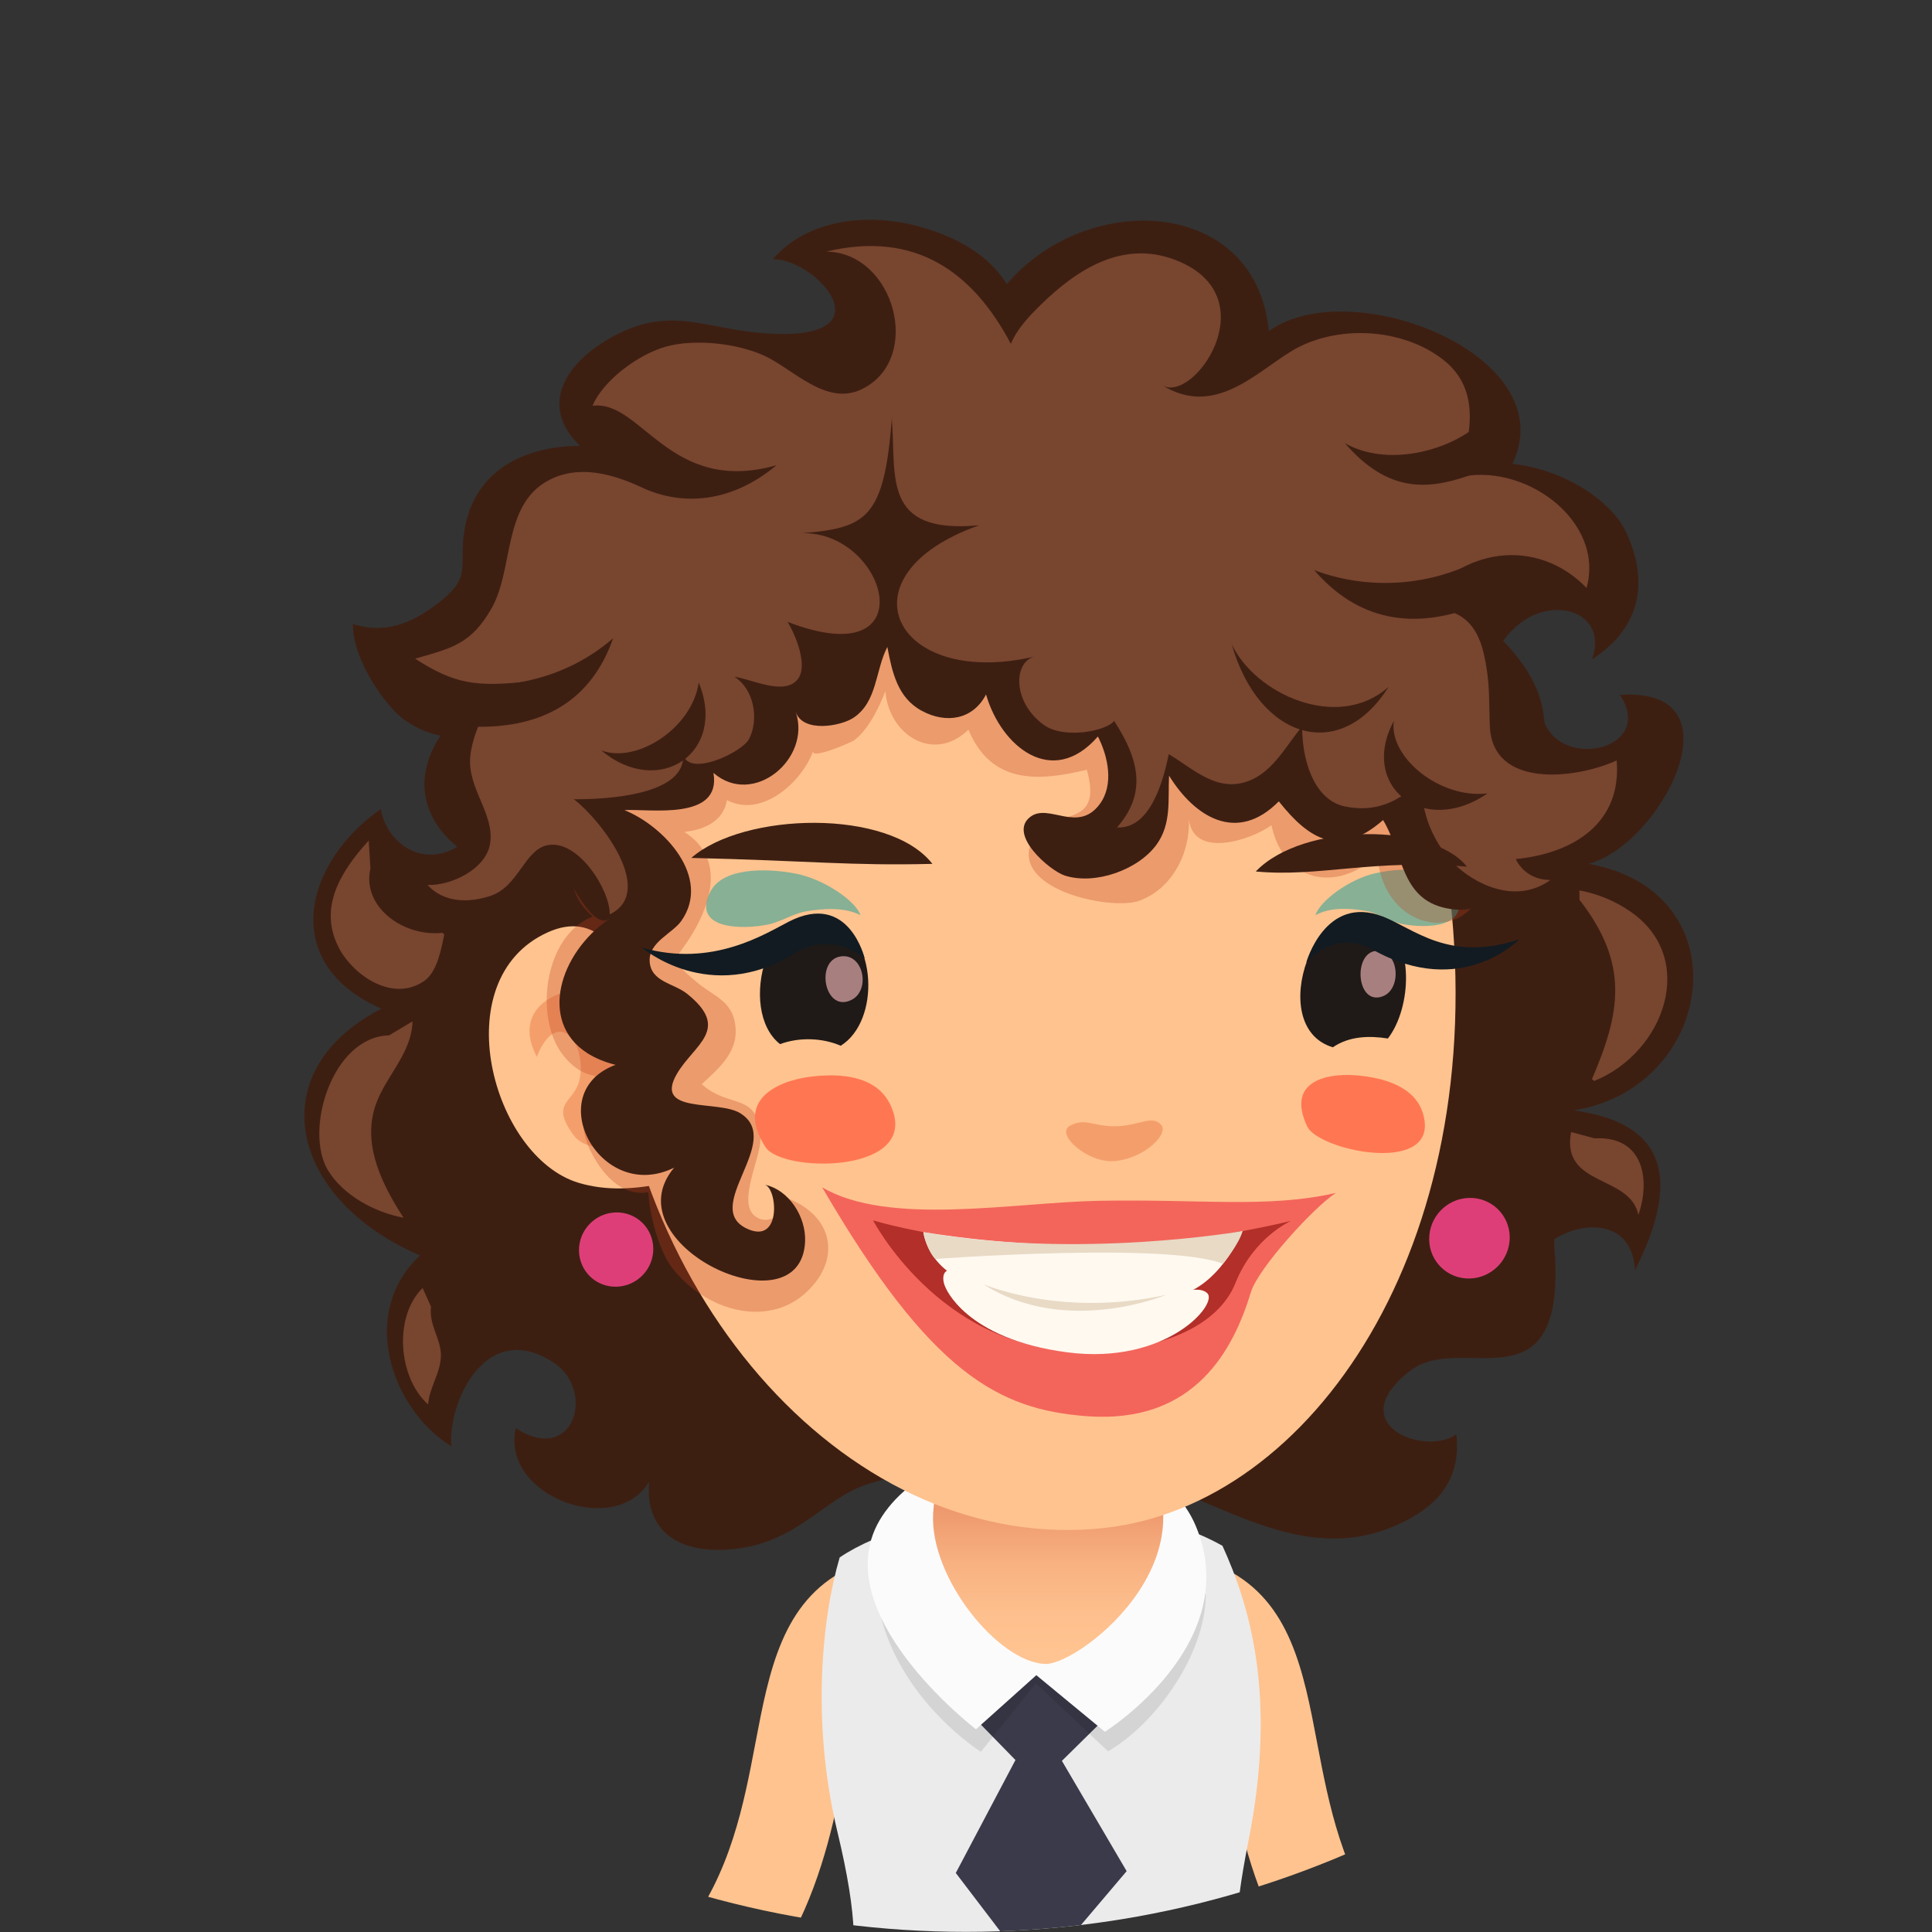 <?xml version="1.0" encoding="utf-8"?>
<!-- Generator: Adobe Illustrator 16.0.0, SVG Export Plug-In . SVG Version: 6.00 Build 0)  -->
<!DOCTYPE svg PUBLIC "-//W3C//DTD SVG 1.1//EN" "http://www.w3.org/Graphics/SVG/1.1/DTD/svg11.dtd">
<svg version="1.1" id="Capa_1" xmlns="http://www.w3.org/2000/svg" xmlns:xlink="http://www.w3.org/1999/xlink" x="0px" y="0px"
	 width="67px" height="67px" viewBox="0 0 67 67" enable-background="new 0 0 67 67" xml:space="preserve">
<rect x="0" y="0" width="67" height="67" fill="#333333" stroke="none"/>
<g>
	<defs>
		<circle id="SVGID_1_" cx="33.502" cy="33.497" r="33.498"/>
	</defs>
	<clipPath id="SVGID_2_">
		<use xlink:href="#SVGID_1_"  overflow="visible"/>
	</clipPath>
	<g clip-path="url(#SVGID_2_)">
		<g>
			<g>
				<path fill="#FFC38F" d="M30.795,57.276l-1.447-2.851c-2.221,1.128-2.674,3.511-3.153,6.034
					c-0.405,2.131-0.862,4.504-2.431,6.535h3.772c1.048-2.041,1.457-4.132,1.8-5.938C29.731,58.972,30.014,57.673,30.795,57.276z"/>
			</g>
		</g>
		<g>
			<g>
				<path fill="#FFC38F" d="M42.528,54.426l-1.447,2.851c0.781,0.396,1.063,1.695,1.459,3.781c0.343,1.806,0.752,3.896,1.8,5.938
					h3.771c-1.567-2.031-2.024-4.404-2.43-6.535C45.203,57.937,44.75,55.554,42.528,54.426z"/>
			</g>
		</g>
		<g>
			<path fill="#EBEBEB" d="M43.293,63.856c1.011-5.058,0.031-8.203-0.899-10.25c-4.019-2.238-10.606-1.396-13.275,0.404
				c-0.616,2.104-0.991,5.724-0.077,9.521c0.367,1.528,0.529,2.608,0.564,3.464h13.261C42.896,66.217,43.02,65.228,43.293,63.856z"
				/>
			<path fill="#3A3A4A" d="M36.826,61.065l1.626-1.603c0,0-0.42-1.366-2.275-1.481c-2.076-0.131-2.615,1.362-2.615,1.362
				l1.653,1.693l-2.069,3.917l1.555,2.041h2.586l1.784-2.104L36.826,61.065z"/>
			<path opacity="0.1" d="M30.56,56.108c0.778,2.965,3.455,4.643,3.455,4.643l1.908-2.373l2.504,2.357
				c1.708-1.001,3.36-3.39,3.388-5.385C41.833,53.915,29.783,53.144,30.56,56.108z"/>
			<path fill="#FBFBFB" d="M30.59,52.583c-2.132,3.264,3.256,7.387,3.256,7.387l2.093-1.876l2.377,1.962
				c0,0,4.877-3.052,3.149-7.145C39.908,49.229,32.738,49.296,30.59,52.583z"/>
			<linearGradient id="SVGID_3_" gradientUnits="userSpaceOnUse" x1="36.349" y1="52.335" x2="36.349" y2="57.345">
				<stop  offset="0" style="stop-color:#EE996D"/>
				<stop  offset="0.016" style="stop-color:#EE9A6E"/>
				<stop  offset="0.373" style="stop-color:#F8B181"/>
				<stop  offset="0.709" style="stop-color:#FDBF8D"/>
				<stop  offset="1" style="stop-color:#FFC491"/>
			</linearGradient>
			<path fill="url(#SVGID_3_)" d="M34.651,48.69c-1.321,0.389-2.2,2.077-2.291,3.814c-0.115,2.2,2.248,5.144,3.889,5.201
				c1.237,0.031,6.487-4.069,2.799-8.059C37.988,48.5,35.918,48.315,34.651,48.69z"/>
		</g>
		<g>
			<path fill="#3D1F12" d="M55.092,29.957c2.517-0.672,5.369-6.159,1.087-5.856c1.155,1.734-1.584,2.531-2.479,1.222
				c-0.08-0.117-0.138-0.224-0.146-0.326c-0.147-2.158-2.37-3.647-4.063-4.98c-2.474-1.949-5.711-3.543-8.869-4.268
				c-5.566-1.277-12.218-0.964-16.641,2.714c-1.779,1.479-3.341,4.581-5.808,5.166c-3.031,0.719-4.712,3.8-2.313,5.739
				c-1.247,0.739-2.443-0.146-2.655-1.308c-2.614,1.813-3.593,5.328,0.02,6.921c-4.229,2.181-3.178,6.624,1.342,8.556
				c-2.121,1.964-1.036,5.305,1.093,6.625c-0.164-1.389,1.134-4.49,3.541-2.906c1.476,0.974,0.695,3.578-1.315,2.271
				c-0.532,2.359,3.453,3.824,4.621,1.863c-0.134,1.768,1.08,2.454,2.717,2.349c2.438-0.157,3.292-1.792,4.929-2.29
				c2.04-0.622,4.542-0.686,6.667-0.722c4.039-0.066,7.521,3.924,11.547,2.192c1.552-0.666,2.305-1.662,2.138-3.175
				c-1.101,0.772-3.974-0.35-1.628-2.186c1.174-0.918,2.91-0.067,4.101-0.764c1.403-0.819,0.833-3.765,0.934-3.827
				c1.012-0.633,2.686-0.682,2.788,1.082c2.078-4.098,0.103-5.233-2.129-5.542C59.508,37.726,60.471,30.921,55.092,29.957z"/>
			<path fill="#DE3E78" d="M50.943,41.543c-0.771,0.021-1.388,0.665-1.38,1.437c0.007,0.771,0.642,1.379,1.411,1.357
				c0.771-0.021,1.39-0.666,1.382-1.438C52.347,42.13,51.715,41.521,50.943,41.543z"/>
			<path fill="#FFC38F" d="M35.188,15.298c-8.212,0.75-14.596,7.74-14.092,18.791C21.6,45.142,29.62,53.952,38.312,52.987
				c7.201-0.801,13.337-9.774,11.976-21.879C49.069,20.269,43.397,14.544,35.188,15.298z"/>
			<path opacity="0.5" fill="#139E9B" d="M47.695,30.284c-0.883,0.193-1.928,0.958-2.076,1.454c0.515-0.284,1.175-0.246,1.745-0.148
				c0.436,0.074,0.819,0.362,1.257,0.452c0.847,0.171,2.456,0.133,1.844-1.166C50.092,30.079,48.762,30.051,47.695,30.284z"/>
			<path fill="#FFC38F" d="M18.979,32.34c-3.572,1.632-1.911,7.771,1.08,8.677c0.961,0.291,1.967,0.225,2.931,0.023
				c0.019-0.037,0.035-0.074,0.054-0.114c0.405-0.874-0.509-4.983-0.758-5.821C21.656,32.987,20.693,31.556,18.979,32.34z"/>
			<path opacity="0.3" fill="#D94C18" d="M21.017,34.483c-0.959-0.514-3.45,0.162-2.402,2.168c0.703-1.76,1.725-0.518,1.492,0.747
				c-0.157,0.85-1.069,0.806-0.222,1.959c0.458,0.622,1.462,0.462,1.979,0.173C23.505,38.614,22.183,35.11,21.017,34.483z"/>
			<path opacity="0.3" fill="#BF3C1B" d="M32.139,19.601c-2.249,0.419-4.4,1.132-6.266,2.077c-2.922,1.482-3.109,3.012-4.53,5.801
				c-0.716,1.409-2.455,2.827-0.788,4.306c-1.679,0.639-2.064,3.525-1.009,4.83c0.293,0.363,0.634,0.622,1.1,0.697
				c-0.383,0.719-0.595,1.669-0.228,2.473c0.416,0.915,1.146,1.729,2.068,1.558c0.027,0.731,0.356,2.026,0.828,2.632
				c1.166,1.493,3.253,2.047,4.568,0.91c1.267-1.09,1.104-2.637-0.508-3.305c-0.146,0.465-0.698,0.967-1.191,0.594
				c-0.621-0.471,0.201-2.031,0.187-2.662c-0.037-1.685-1.076-1.033-2.033-1.914c0.494-0.469,1.192-1.021,1.176-1.847
				c-0.02-1.028-0.73-1.167-1.352-1.692c-1.037-0.88-0.722-0.725-0.16-1.658c0.69-1.153,1.128-2.662-0.271-3.552
				c0.679-0.066,1.37-0.372,1.479-1.103c1.201,0.639,2.609-0.626,2.994-1.708c-0.118,0.331,1.327-0.297,1.417-0.364
				c0.494-0.366,0.88-1.161,1.086-1.713c0.104,1.509,1.662,2.526,2.878,1.343c0.783,1.87,2.368,1.815,4.106,1.389
				c0.603,2.149-1.222,1.262-1.836,2.336c-1.022,1.785,2.655,2.564,3.645,2.211c1.153-0.41,1.788-1.669,1.729-2.848
				c0.139,1.4,2.145,0.75,2.865,0.225c0.423,1.964,2.244,2.373,3.671,1.04c0.25,3.237,4.48,3.189,3.637-0.586
				C49.453,20.357,40.174,18.104,32.139,19.601z"/>
			<path fill="#3D1F12" d="M52.451,16.083c1.803-3.768-5.627-6.648-8.449-4.599c-0.441-4.643-6.289-4.917-9.086-1.63
				c-1.029-1.678-3.354-2.085-3.705-2.145c-1.6-0.271-3.363,0.058-4.41,1.281c1.558-0.018,4.194,2.985-0.496,2.549
				c-1.945-0.181-3.099-0.921-5.042,0.127c-1.574,0.851-2.641,2.343-1.152,3.797c-0.017,0.014-3.481-0.201-4.006,2.93
				c-0.214,1.288,0.313,1.605-0.972,2.57c-0.865,0.649-1.77,1.034-2.895,0.679c-0.013,1.265,1.167,2.876,1.771,3.31
				c1.209,0.871,2.536,0.735,3.83,0.107c-0.129,0.792,2.237,7.53,3.281,6.815c-1.717,1.175-2.452,3.548-0.759,4.644
				c0.268,0.17,0.594,0.312,0.986,0.41c-2.601,0.961-0.538,4.835,2.032,3.565c-2.228,2.649,4.399,5.75,4.541,2.563
				c0.036-0.853-0.553-1.796-1.406-1.973c0.437,0.091,0.604,2.04-0.558,1.549c-1.716-0.721,1.276-3.066-0.289-4.029
				c-0.768-0.471-3.024,0.047-2.186-1.374c0.594-1.01,1.883-1.537,0.343-2.768c-0.458-0.365-1.252-0.408-1.294-1.12
				c-0.039-0.667,0.783-0.965,1.091-1.395c1.076-1.513-0.595-3.3-1.967-3.852c0.882-0.05,3.374,0.38,3.088-1.291
				c1.381,1.204,3.405-0.491,2.853-2.113c0.249,0.736,1.574,0.495,2.013,0.195c0.82-0.556,0.745-1.639,1.164-2.449
				c0.169,0.883,0.355,1.766,1.201,2.218c0.847,0.454,1.77,0.302,2.222-0.571c0.52,1.806,2.3,3.272,3.879,1.458
				c0.354,0.691,0.564,1.676,0.061,2.349c-0.758,1.016-1.76-0.047-2.4,0.434c-0.803,0.6,0.66,1.871,1.198,2.042
				c1.045,0.33,2.54-0.196,3.179-1.082c0.52-0.723,0.388-1.554,0.43-2.384c0.877,1.42,2.346,2.371,3.806,0.89
				c1.058,1.334,2.103,1.971,3.616,0.649c0.727,1.208,0.602,2.832,2.347,3.085c2.028,0.293,1.911-2.055,1.549-3.41
				c-0.458-1.703-1.083-5.025,0.884-6.52c1.221-0.926,3.028-0.331,2.464,1.273c1.767-1.139,1.948-2.785,1.179-4.421
				C55.871,17.358,54.263,16.294,52.451,16.083z"/>
			<path fill="#DE3E78" d="M21.352,42.046c-0.711,0.02-1.281,0.612-1.273,1.324c0.009,0.713,0.592,1.271,1.302,1.252
				c0.714-0.02,1.283-0.613,1.274-1.324C22.646,42.585,22.064,42.026,21.352,42.046z"/>
			<path fill="#78452F" d="M30.926,14.49c0.001,0.011,0.001,0.021,0.002,0.033c0.001-0.011,0.002-0.021,0.003-0.032
				C30.935,14.423,30.926,14.423,30.926,14.49z"/>
			<path fill="#78452F" d="M51.667,25.193c-0.04-0.945,0.017-1.506-0.206-2.5c-0.296-1.307-1.052-1.653-2.269-1.607
				c1.429-2.12,4.113-2.471,5.828-0.698c0.653-2.341-2.2-4.416-4.505-3.816c0.484-1.358,0.885-3.035-0.457-4.09
				c-1.44-1.131-3.745-1.232-5.271-0.305c-1.267,0.771-2.682,2.299-4.484,1.181c1.07,0.664,3.638-2.982,0.598-4.286
				c-1.894-0.814-3.535,0.25-4.819,1.508c-0.401,0.394-0.811,0.829-1.027,1.343c-1.295-2.449-3.271-3.944-6.396-3.199
				c2.374,0.04,3.363,3.734,1.227,4.773c-1.242,0.603-2.388-0.713-3.392-1.166c-0.936-0.424-2.369-0.588-3.383-0.315
				c-0.95,0.257-2.188,1.164-2.562,2.055c1.698-0.219,2.668,3.112,6.379,2.063c-1.564,1.306-3.263,1.426-4.668,0.772
				c-0.95-0.443-2.178-0.83-3.262-0.234c-1.575,0.862-1.176,3.067-1.954,4.429c-0.702,1.228-1.368,1.375-2.646,1.741
				c1.358,0.885,2.127,0.971,3.788,0.806c-1.123,0.112-1.779,1.691-1.875,2.554c-0.125,1.127,0.85,2.011,0.685,3.055
				c-0.14,0.882-1.345,1.461-2.168,1.433c0.558,0.618,1.437,0.634,2.2,0.371c0.952-0.328,1.16-1.577,1.943-1.748
				c1.076-0.234,2.193,1.569,2.174,2.396c1.613-0.779-0.296-3.268-1.245-3.992c1.061,0.008,3.977-0.121,3.78-1.611
				c0.119,0.897,2.049,0.003,2.298-0.482c0.346-0.675,0.179-1.72-0.508-2.153c0.6,0.08,1.713,0.657,2.181,0.101
				c0.4-0.472-0.077-1.58-0.337-2.006c4.853,1.872,3.469-3.146,0.495-3.075c2.248-0.183,2.85-0.522,3.119-3.97
				c-0.001-0.011-0.001-0.022-0.002-0.033c0-0.067,0.009-0.067,0.005,0.001c-0.001,0.011-0.002,0.021-0.003,0.032
				c0.162,2.002-0.366,4.013,3.028,3.695c-4.905,1.733-2.961,5.695,1.933,4.55c-0.744,0.175-0.798,1.577,0.316,2.377
				c0.685,0.494,2.156,0.215,2.433-0.142c0.869,1.336,1.139,2.512,0.1,3.693c1.178,0.064,1.618-1.687,1.794-2.542
				c0.888,0.536,1.693,1.357,2.799,0.919c0.837-0.332,1.283-1.239,1.824-1.874c0.011,1.473,0.568,2.57,1.462,2.764
				c1.071,0.232,1.915-0.141,2.695-0.945c-0.081,1.237,0.489,2.334,1.147,2.971c0.621,0.604,2.052,1.425,3.311,0.53
				c-0.543,0-0.979-0.267-1.207-0.726c2.068-0.201,3.682-1.296,3.501-3.419C54.646,27.02,51.763,27.354,51.667,25.193z"/>
			<path fill="#3D1F12" d="M42.712,22.332c0.93,3.29,3.756,4.174,5.444,1.486C46.394,25.393,43.509,24.056,42.712,22.332z"/>
			<path fill="#3D1F12" d="M20.852,26.023c1.998,1.681,4.38,0.071,3.379-2.354C24.008,25.249,22.078,26.493,20.852,26.023z"/>
			<path fill="#3D1F12" d="M48.336,25.005c-1.214,2.255,1.026,4.04,3.249,2.51C49.917,27.709,48.162,26.25,48.336,25.005z"/>
			<path fill="#3D1F12" d="M45.576,19.772c1.498,1.735,3.412,2.103,5.638,1.236l-0.087-1.51
				C49.755,20.201,47.656,20.554,45.576,19.772z"/>
			<path fill="#3D1F12" d="M46.642,15.372c1.497,1.733,2.886,1.612,4.299,1.121l0.252-1.708
				C50.198,15.622,48.129,16.209,46.642,15.372z"/>
			<path fill="#3D1F12" d="M16.004,23.721l0.464,1.481c2.405,0.052,4.053-0.942,4.795-3.069
				C19.616,23.567,17.55,23.909,16.004,23.721z"/>
			<path fill="#78452F" d="M12.846,30.122l-0.059-0.972c-1.021,1.12-1.76,2.382-1.012,3.763c0.488,0.905,1.851,1.872,2.949,1.096
				c0.443-0.313,0.585-1.131,0.682-1.604c-0.021-0.018-0.041-0.037-0.061-0.055C13.986,32.498,12.539,31.442,12.846,30.122z"/>
			<path fill="#78452F" d="M14.305,35.421l-0.815,0.486c-1.965,0.043-2.96,3.289-2.113,4.683c0.52,0.853,1.598,1.45,2.617,1.639
				c-0.708-1.093-1.37-2.396-1.031-3.702C13.249,37.423,14.275,36.61,14.305,35.421z"/>
			<path fill="#78452F" d="M56.527,31.602c-0.52-0.356-1.117-0.606-1.752-0.723v0.325c1.743,2.238,1.416,3.93,0.433,6.219
				c0.003,0,0.089,0.082,0.09,0.059C57.732,36.489,58.896,33.222,56.527,31.602z"/>
			<path fill="#78452F" d="M55.301,39.477l-0.817-0.218c-0.359,1.91,2.048,1.465,2.333,2.871
				C57.231,40.958,57.03,39.386,55.301,39.477z"/>
			<path fill="#78452F" d="M14.656,44.667c-0.999,0.975-0.865,3.087,0.191,4.039c0.044-0.614,0.443-1.093,0.443-1.715
				c-0.002-0.576-0.418-1.029-0.343-1.675L14.656,44.667z"/>
		</g>
		<g>
			<path fill="#FF7752" d="M49.239,38.35c-0.422-0.788-1.484-1.005-2.255-1.062c-1.004-0.07-2.385,0.225-1.651,1.777
				c0.393,0.828,4.337,1.662,4.068-0.205C49.376,38.668,49.318,38.499,49.239,38.35z"/>
			<path fill="#FF7752" d="M30.724,38.054c-0.597-0.818-1.802-0.822-2.66-0.709c-1.116,0.15-2.583,0.813-1.512,2.442
				c0.569,0.868,5.05,0.925,4.438-1.18C30.927,38.392,30.836,38.208,30.724,38.054z"/>
			<path fill="#3D1F12" d="M43.549,30.222c2.195,0.208,4.03-0.442,7.323-0.168C49.663,28.539,45.193,28.508,43.549,30.222z"/>
			<path opacity="0.3" fill="#D94C18" d="M38.671,39.058c-0.747,0.008-1.046-0.306-1.568-0.018
				c-0.521,0.286,0.615,1.303,1.539,1.226c1.046-0.085,1.904-0.946,1.628-1.257C39.947,38.646,39.502,39.048,38.671,39.058z"/>
			<path fill="#3D1F12" d="M23.974,29.752c4.115,0.096,5.504,0.278,8.361,0.206C30.834,28.029,25.79,28.161,23.974,29.752z"/>
			<g>
				<g opacity="0.8">
					<path fill="#F04D4D" d="M38.087,41.643c-2.944,0.058-7.273,0.892-9.575-0.468c3.776,6.488,6.144,7.705,9.16,7.936
						c3.779,0.289,5.109-2.332,5.709-4.303c0.255-0.834,2.199-2.962,2.948-3.439C43.965,41.91,41.646,41.575,38.087,41.643z"/>
				</g>
				<path fill="#B32F29" d="M30.276,42.319c0,0,2.265,4.361,6.97,4.524c3.015,0.104,5.015-0.887,5.597-2.347
					c0.634-1.595,1.928-2.156,1.928-2.156C36.53,44.3,30.276,42.319,30.276,42.319z"/>
				<path fill="#FFF9F0" d="M32.021,42.729c0,0,0.123,1.313,1.789,1.84c2.14,0.68,4.452,0.752,6.846,0.402
					c1.613-0.233,2.434-2.278,2.434-2.278S38.474,43.761,32.021,42.729z"/>
				<path fill="#FFF9F0" d="M38.47,45.112c-2.156,0.053-3.942-0.122-5.01-0.854c-0.762-0.52-0.839,0.027-0.679,0.371
					c0,0,0.67,1.805,4.236,2.269c3.429,0.446,5.239-1.673,4.852-2.049C41.483,44.473,40.465,45.065,38.47,45.112z"/>
				<path fill="#E8DAC5" d="M32.021,42.729c0,0,0.111,0.609,0.413,0.93c0,0,8.063-0.593,9.979,0.168c0,0,0.577-0.717,0.676-1.134
					C43.089,42.693,37.445,43.685,32.021,42.729z"/>
				<path fill="#E8DAC5" d="M34.099,44.533c2.859,1.831,6.341,0.371,6.341,0.371C36.791,45.707,34.099,44.533,34.099,44.533z"/>
			</g>
			<g>
				<path fill="#1F1A17" d="M28.815,31.848c-2.166-0.814-3.275,3.179-1.763,4.361c0.662-0.245,1.461-0.221,2.104,0.056
					C30.531,35.409,30.429,32.454,28.815,31.848z"/>
			</g>
			<path fill="#A87F7F" d="M29.153,33.168c-0.897,0.136-0.561,1.974,0.373,1.509C30.202,34.343,29.951,33.048,29.153,33.168z"/>
			<g>
				<path fill="#1F1A17" d="M47.887,31.89c-2.175-1.388-4.086,3.701-1.666,4.429c0.584-0.398,1.285-0.402,1.91-0.305
					C48.962,34.932,49.054,32.633,47.887,31.89z"/>
			</g>
			<path fill="#A87F7F" d="M47.761,32.973c-0.859,0.021-0.734,1.927,0.192,1.578C48.623,34.298,48.523,32.956,47.761,32.973z"/>
			<path fill="#121B21" d="M47.948,31.781c-1.992-0.766-2.647,1.597-2.647,1.597s0.967-1.19,2.324-0.434
				c3.081,1.716,5.066-0.372,5.066-0.372C50.249,33.393,49.018,32.193,47.948,31.781z"/>
			<path fill="#121B21" d="M27.365,31.957c-0.797,0.404-2.646,1.617-5.103,0.904c0,0,2.341,2.033,5.309,0.196
				c1.301-0.808,2.416,0.184,2.416,0.184S29.445,30.898,27.365,31.957z"/>
			<path opacity="0.5" fill="#139E9B" d="M27.62,30.301c-1.144-0.224-2.573-0.184-2.982,0.615c-0.667,1.306,1.061,1.331,1.972,1.151
				c0.472-0.093,0.886-0.385,1.354-0.464c0.614-0.103,1.324-0.146,1.874,0.134C29.683,31.243,28.566,30.487,27.62,30.301z"/>
		</g>
	</g>
</g>
</svg>
